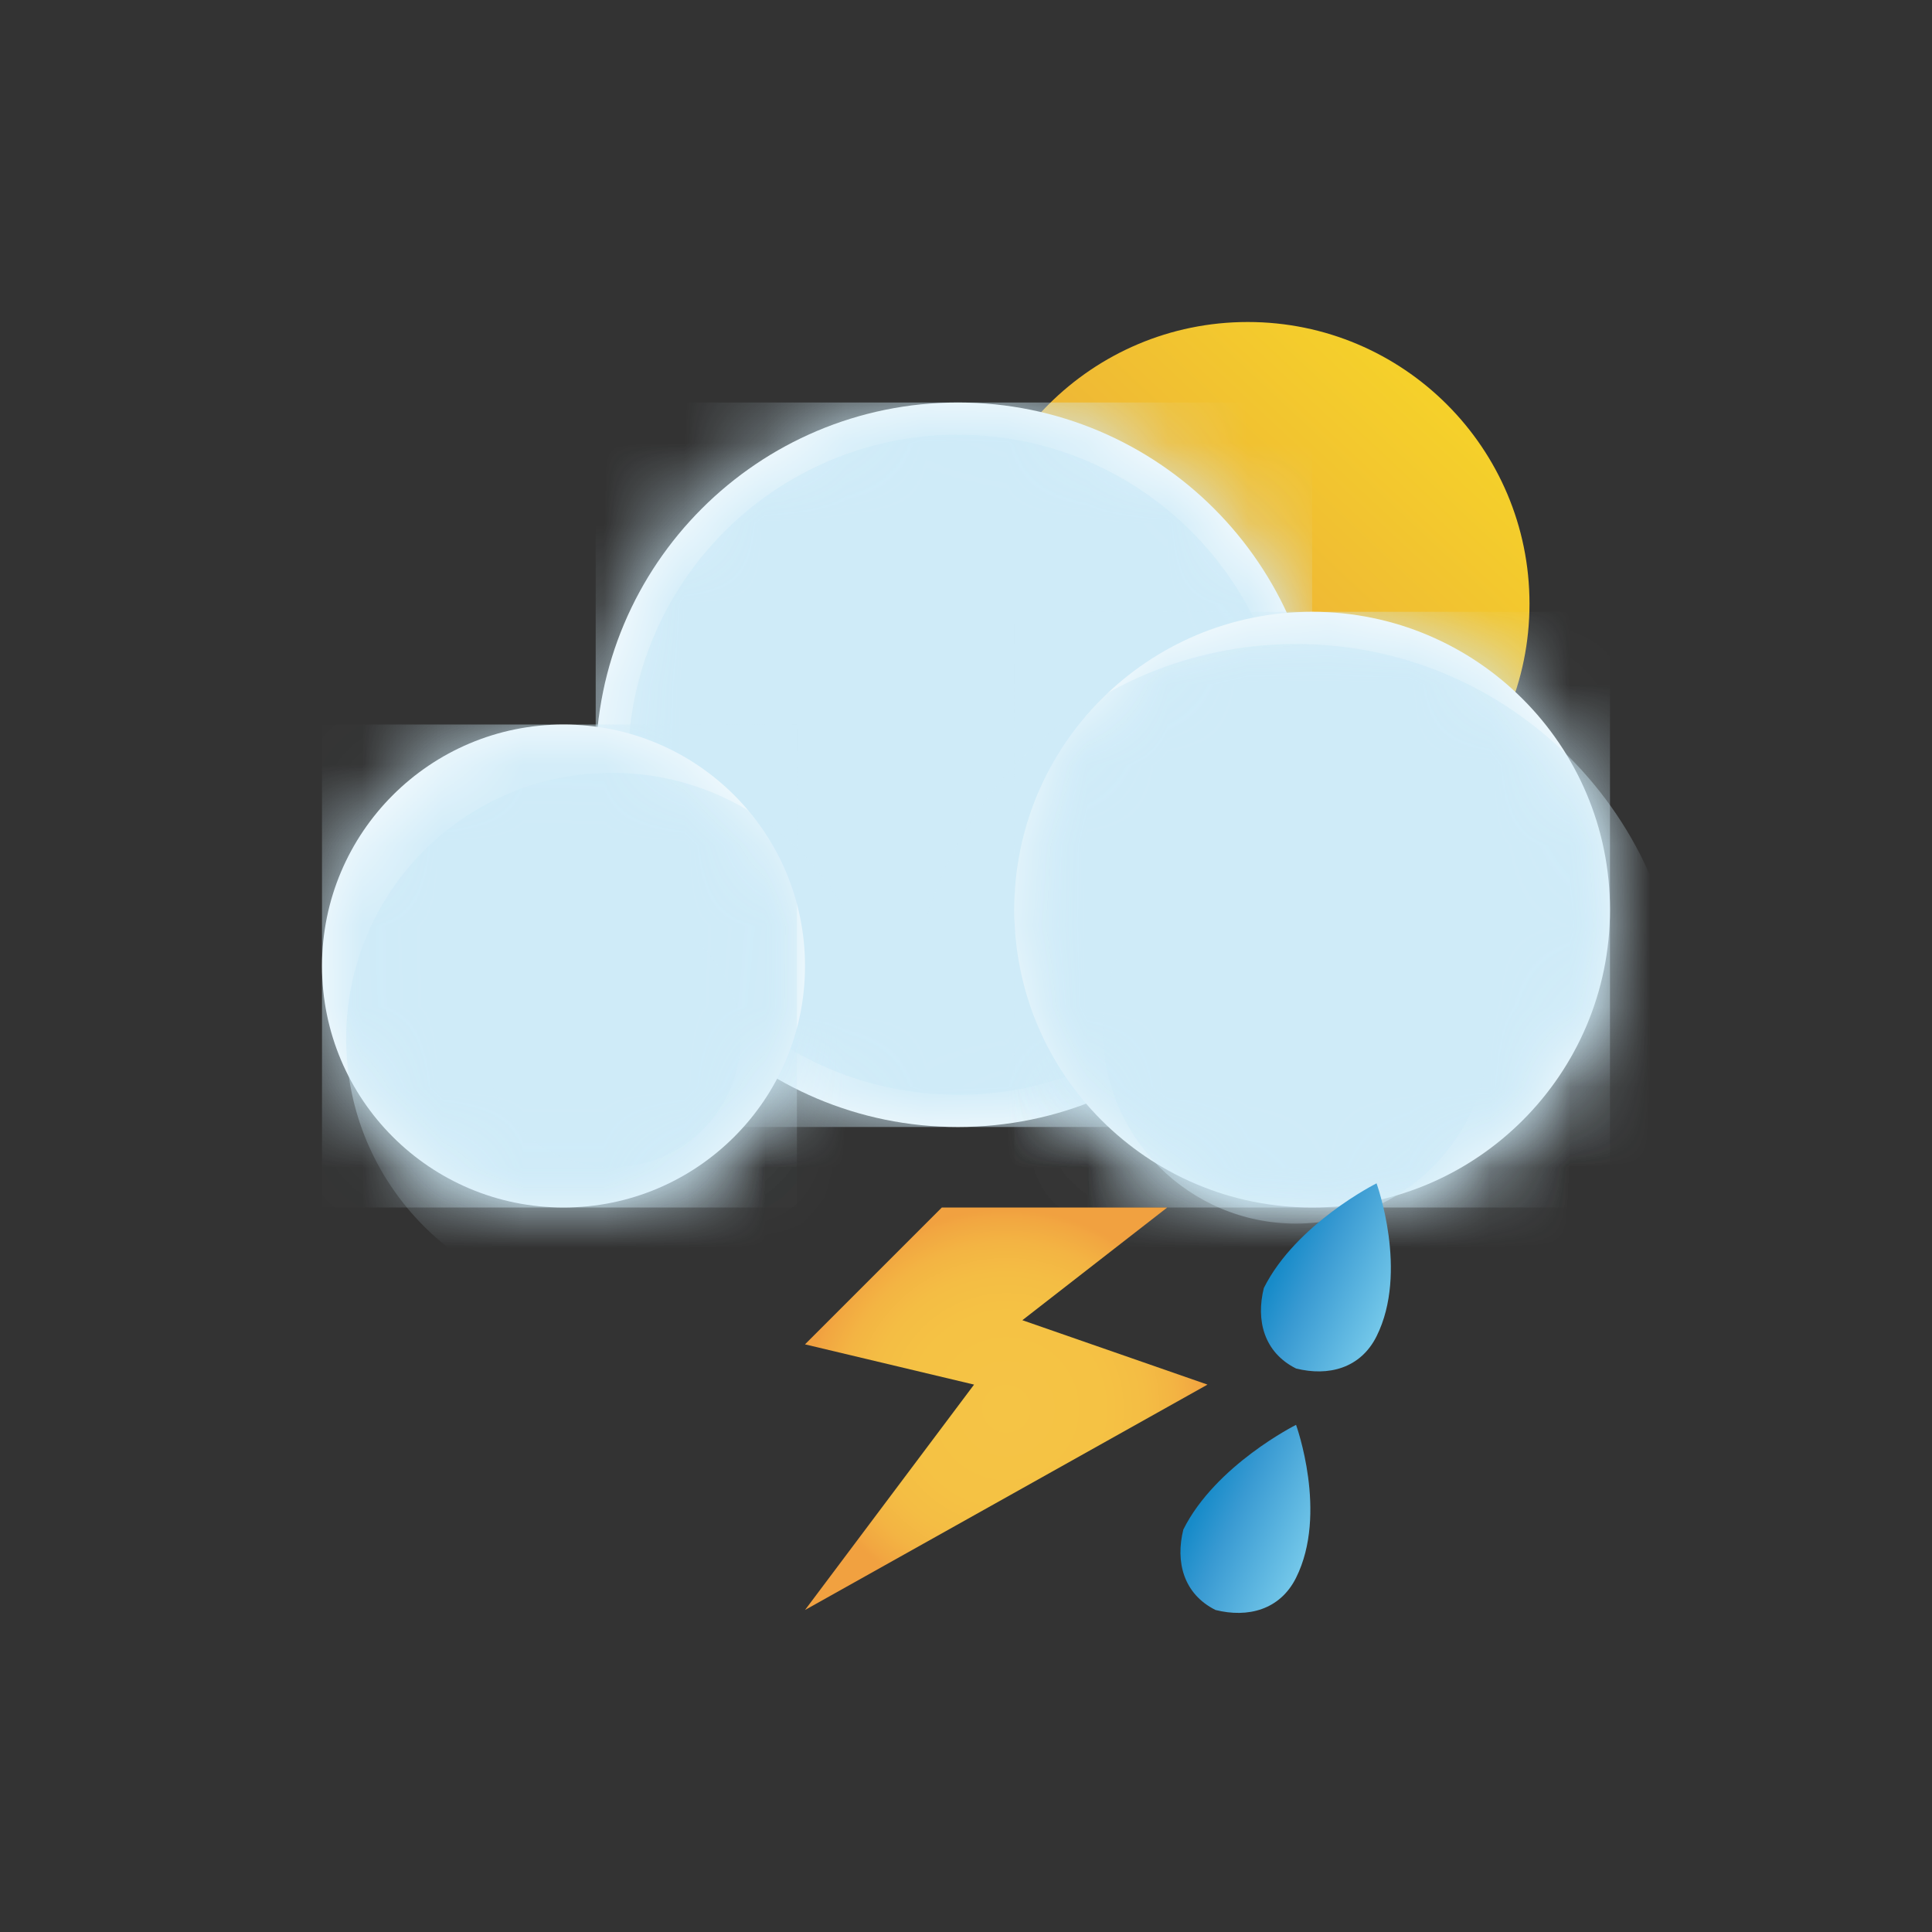 <svg width="24" height="24" viewBox="0 0 24 24" fill="none" xmlns="http://www.w3.org/2000/svg">
<rect x="0" y="0" width="24" height="24" fill="#333333" stroke="none"/>
<path d="M15.5 11C17.433 11 19 9.433 19 7.5C19 5.567 17.433 4 15.5 4C13.567 4 12 5.567 12 7.5C12 9.433 13.567 11 15.5 11Z" fill="url(#paint0_linear_732_3559)"/>
<path d="M11.9 14C14.385 14 16.4 11.985 16.4 9.5C16.4 7.015 14.385 5 11.9 5C9.415 5 7.4 7.015 7.4 9.5C7.4 11.985 9.415 14 11.9 14Z" fill="white"/>
<mask id="mask0_732_3559" style="mask-type:luminance" maskUnits="userSpaceOnUse" x="7" y="5" width="10" height="9">
<path d="M11.9 14C14.385 14 16.4 11.985 16.4 9.5C16.4 7.015 14.385 5 11.9 5C9.415 5 7.4 7.015 7.4 9.5C7.4 11.985 9.415 14 11.9 14Z" fill="white"/>
</mask>
<g mask="url(#mask0_732_3559)">
<path d="M16.3 5H7.4V14H16.3V5Z" fill="#CFEBF8"/>
</g>
<mask id="mask1_732_3559" style="mask-type:luminance" maskUnits="userSpaceOnUse" x="7" y="5" width="10" height="9">
<path d="M11.9 14C14.385 14 16.4 11.985 16.4 9.5C16.4 7.015 14.385 5 11.9 5C9.415 5 7.4 7.015 7.4 9.5C7.4 11.985 9.415 14 11.9 14Z" fill="white"/>
</mask>
<g mask="url(#mask1_732_3559)">
<path d="M11.9 13.6C14.164 13.6 16 11.764 16 9.5C16 7.236 14.164 5.4 11.9 5.4C9.636 5.4 7.8 7.236 7.8 9.5C7.8 11.764 9.636 13.6 11.9 13.6Z" fill="#CFEBF8"/>
</g>
<mask id="mask2_732_3559" style="mask-type:luminance" maskUnits="userSpaceOnUse" x="7" y="5" width="10" height="9">
<path d="M11.9 14C14.385 14 16.4 11.985 16.4 9.5C16.4 7.015 14.385 5 11.9 5C9.415 5 7.4 7.015 7.4 9.5C7.4 11.985 9.415 14 11.9 14Z" fill="white"/>
</mask>
<g mask="url(#mask2_732_3559)">
<path d="M11.9 11.6C13.005 11.6 13.9 10.66 13.9 9.5C13.9 8.34 13.005 7.4 11.9 7.4C10.795 7.4 9.9 8.34 9.9 9.5C9.9 10.66 10.795 11.6 11.9 11.6Z" fill="#CFEBF8"/>
</g>
<path d="M16.3 15C18.343 15 20 13.344 20 11.3C20 9.257 18.343 7.6 16.3 7.6C14.257 7.6 12.6 9.257 12.6 11.3C12.6 13.344 14.257 15 16.3 15Z" fill="white"/>
<mask id="mask3_732_3559" style="mask-type:luminance" maskUnits="userSpaceOnUse" x="12" y="7" width="8" height="8">
<path d="M16.3 15C18.343 15 20 13.344 20 11.3C20 9.257 18.343 7.6 16.3 7.6C14.257 7.6 12.6 9.257 12.6 11.3C12.6 13.344 14.257 15 16.3 15Z" fill="white"/>
</mask>
<g mask="url(#mask3_732_3559)">
<path d="M20 7.6H12.6V15H20V7.6Z" fill="#CFEBF8"/>
</g>
<mask id="mask4_732_3559" style="mask-type:luminance" maskUnits="userSpaceOnUse" x="12" y="7" width="8" height="8">
<path d="M16.3 15C18.343 15 20 13.344 20 11.3C20 9.257 18.343 7.6 16.3 7.6C14.257 7.6 12.6 9.257 12.6 11.3C12.6 13.344 14.257 15 16.3 15Z" fill="white"/>
</mask>
<g mask="url(#mask4_732_3559)">
<path d="M16.1 17.6C18.751 17.6 20.9 15.451 20.9 12.8C20.9 10.149 18.751 8 16.1 8C13.449 8 11.3 10.149 11.3 12.8C11.3 15.451 13.449 17.6 16.1 17.6Z" fill="#CFEBF8"/>
</g>
<mask id="mask5_732_3559" style="mask-type:luminance" maskUnits="userSpaceOnUse" x="12" y="7" width="8" height="8">
<path d="M16.3 15C18.343 15 20 13.344 20 11.3C20 9.257 18.343 7.6 16.3 7.6C14.257 7.6 12.6 9.257 12.6 11.3C12.6 13.344 14.257 15 16.3 15Z" fill="white"/>
</mask>
<g mask="url(#mask5_732_3559)">
<path d="M16.1 15.2C17.425 15.2 18.5 14.126 18.5 12.8C18.5 11.475 17.425 10.4 16.1 10.4C14.774 10.4 13.7 11.475 13.7 12.8C13.7 14.126 14.774 15.2 16.1 15.2Z" fill="#CFEBF8"/>
</g>
<path d="M7 15C8.657 15 10 13.657 10 12C10 10.343 8.657 9 7 9C5.343 9 4 10.343 4 12C4 13.657 5.343 15 7 15Z" fill="white"/>
<mask id="mask6_732_3559" style="mask-type:luminance" maskUnits="userSpaceOnUse" x="4" y="9" width="6" height="6">
<path d="M7 15C8.657 15 10 13.657 10 12C10 10.343 8.657 9 7 9C5.343 9 4 10.343 4 12C4 13.657 5.343 15 7 15Z" fill="white"/>
</mask>
<g mask="url(#mask6_732_3559)">
<path d="M9.9 9H4V15H9.9V9Z" fill="#CFEBF8"/>
</g>
<mask id="mask7_732_3559" style="mask-type:luminance" maskUnits="userSpaceOnUse" x="4" y="9" width="6" height="6">
<path d="M7 15C8.657 15 10 13.657 10 12C10 10.343 8.657 9 7 9C5.343 9 4 10.343 4 12C4 13.657 5.343 15 7 15Z" fill="white"/>
</mask>
<g mask="url(#mask7_732_3559)">
<path d="M7.6 16.2C9.423 16.2 10.9 14.723 10.9 12.9C10.9 11.078 9.423 9.6 7.6 9.6C5.777 9.6 4.3 11.078 4.3 12.9C4.3 14.723 5.777 16.2 7.6 16.2Z" fill="#CFEBF8"/>
</g>
<mask id="mask8_732_3559" style="mask-type:luminance" maskUnits="userSpaceOnUse" x="4" y="9" width="6" height="6">
<path d="M7 15C8.657 15 10 13.657 10 12C10 10.343 8.657 9 7 9C5.343 9 4 10.343 4 12C4 13.657 5.343 15 7 15Z" fill="white"/>
</mask>
<g mask="url(#mask8_732_3559)">
<path d="M7.6 14.5C8.484 14.5 9.2 13.784 9.2 12.9C9.2 12.016 8.484 11.3 7.6 11.3C6.716 11.3 6 12.016 6 12.9C6 13.784 6.716 14.5 7.6 14.5Z" fill="#CFEBF8"/>
</g>
<path d="M11.7 15L10 16.7L12.1 17.2L10 20L15 17.2L12.7 16.4L14.5 15H11.7Z" fill="url(#paint1_radial_732_3559)"/>
<path d="M17.1 16.6C16.9 17 16.5 17.1 16.1 17C15.7 16.8 15.6 16.4 15.7 16C16.1 15.2 17.1 14.7 17.1 14.7C17.1 14.7 17.5 15.8 17.1 16.6Z" fill="url(#paint2_linear_732_3559)"/>
<path d="M16.1 19.6C15.9 20 15.5 20.1 15.1 20C14.7 19.8 14.6 19.4 14.7 19C15.1 18.2 16.1 17.7 16.1 17.7C16.1 17.7 16.5 18.8 16.1 19.6Z" fill="url(#paint3_linear_732_3559)"/>
<defs>
<linearGradient id="paint0_linear_732_3559" x1="13.113" y1="10.06" x2="17.887" y2="4.94" gradientUnits="userSpaceOnUse">
<stop offset="0.006" stop-color="#E89C42"/>
<stop offset="1" stop-color="#F5D12A"/>
</linearGradient>
<radialGradient id="paint1_radial_732_3559" cx="0" cy="0" r="1" gradientUnits="userSpaceOnUse" gradientTransform="translate(12.501 17.5) scale(2.521 2.48)">
<stop stop-color="#F5C445"/>
<stop offset="0.478" stop-color="#F5C244"/>
<stop offset="0.681" stop-color="#F4BD44"/>
<stop offset="0.831" stop-color="#F3B443"/>
<stop offset="0.955" stop-color="#F2A741"/>
<stop offset="1" stop-color="#F1A140"/>
</radialGradient>
<linearGradient id="paint2_linear_732_3559" x1="15.982" y1="15.518" x2="17.324" y2="16.14" gradientUnits="userSpaceOnUse">
<stop stop-color="#178BC9"/>
<stop offset="0.305" stop-color="#399AD2"/>
<stop offset="0.927" stop-color="#6EC3E7"/>
<stop offset="1" stop-color="#75C8EA"/>
</linearGradient>
<linearGradient id="paint3_linear_732_3559" x1="14.982" y1="18.518" x2="16.324" y2="19.14" gradientUnits="userSpaceOnUse">
<stop stop-color="#178BC9"/>
<stop offset="0.305" stop-color="#399AD2"/>
<stop offset="0.927" stop-color="#6EC3E7"/>
<stop offset="1" stop-color="#75C8EA"/>
</linearGradient>
</defs>
</svg>
